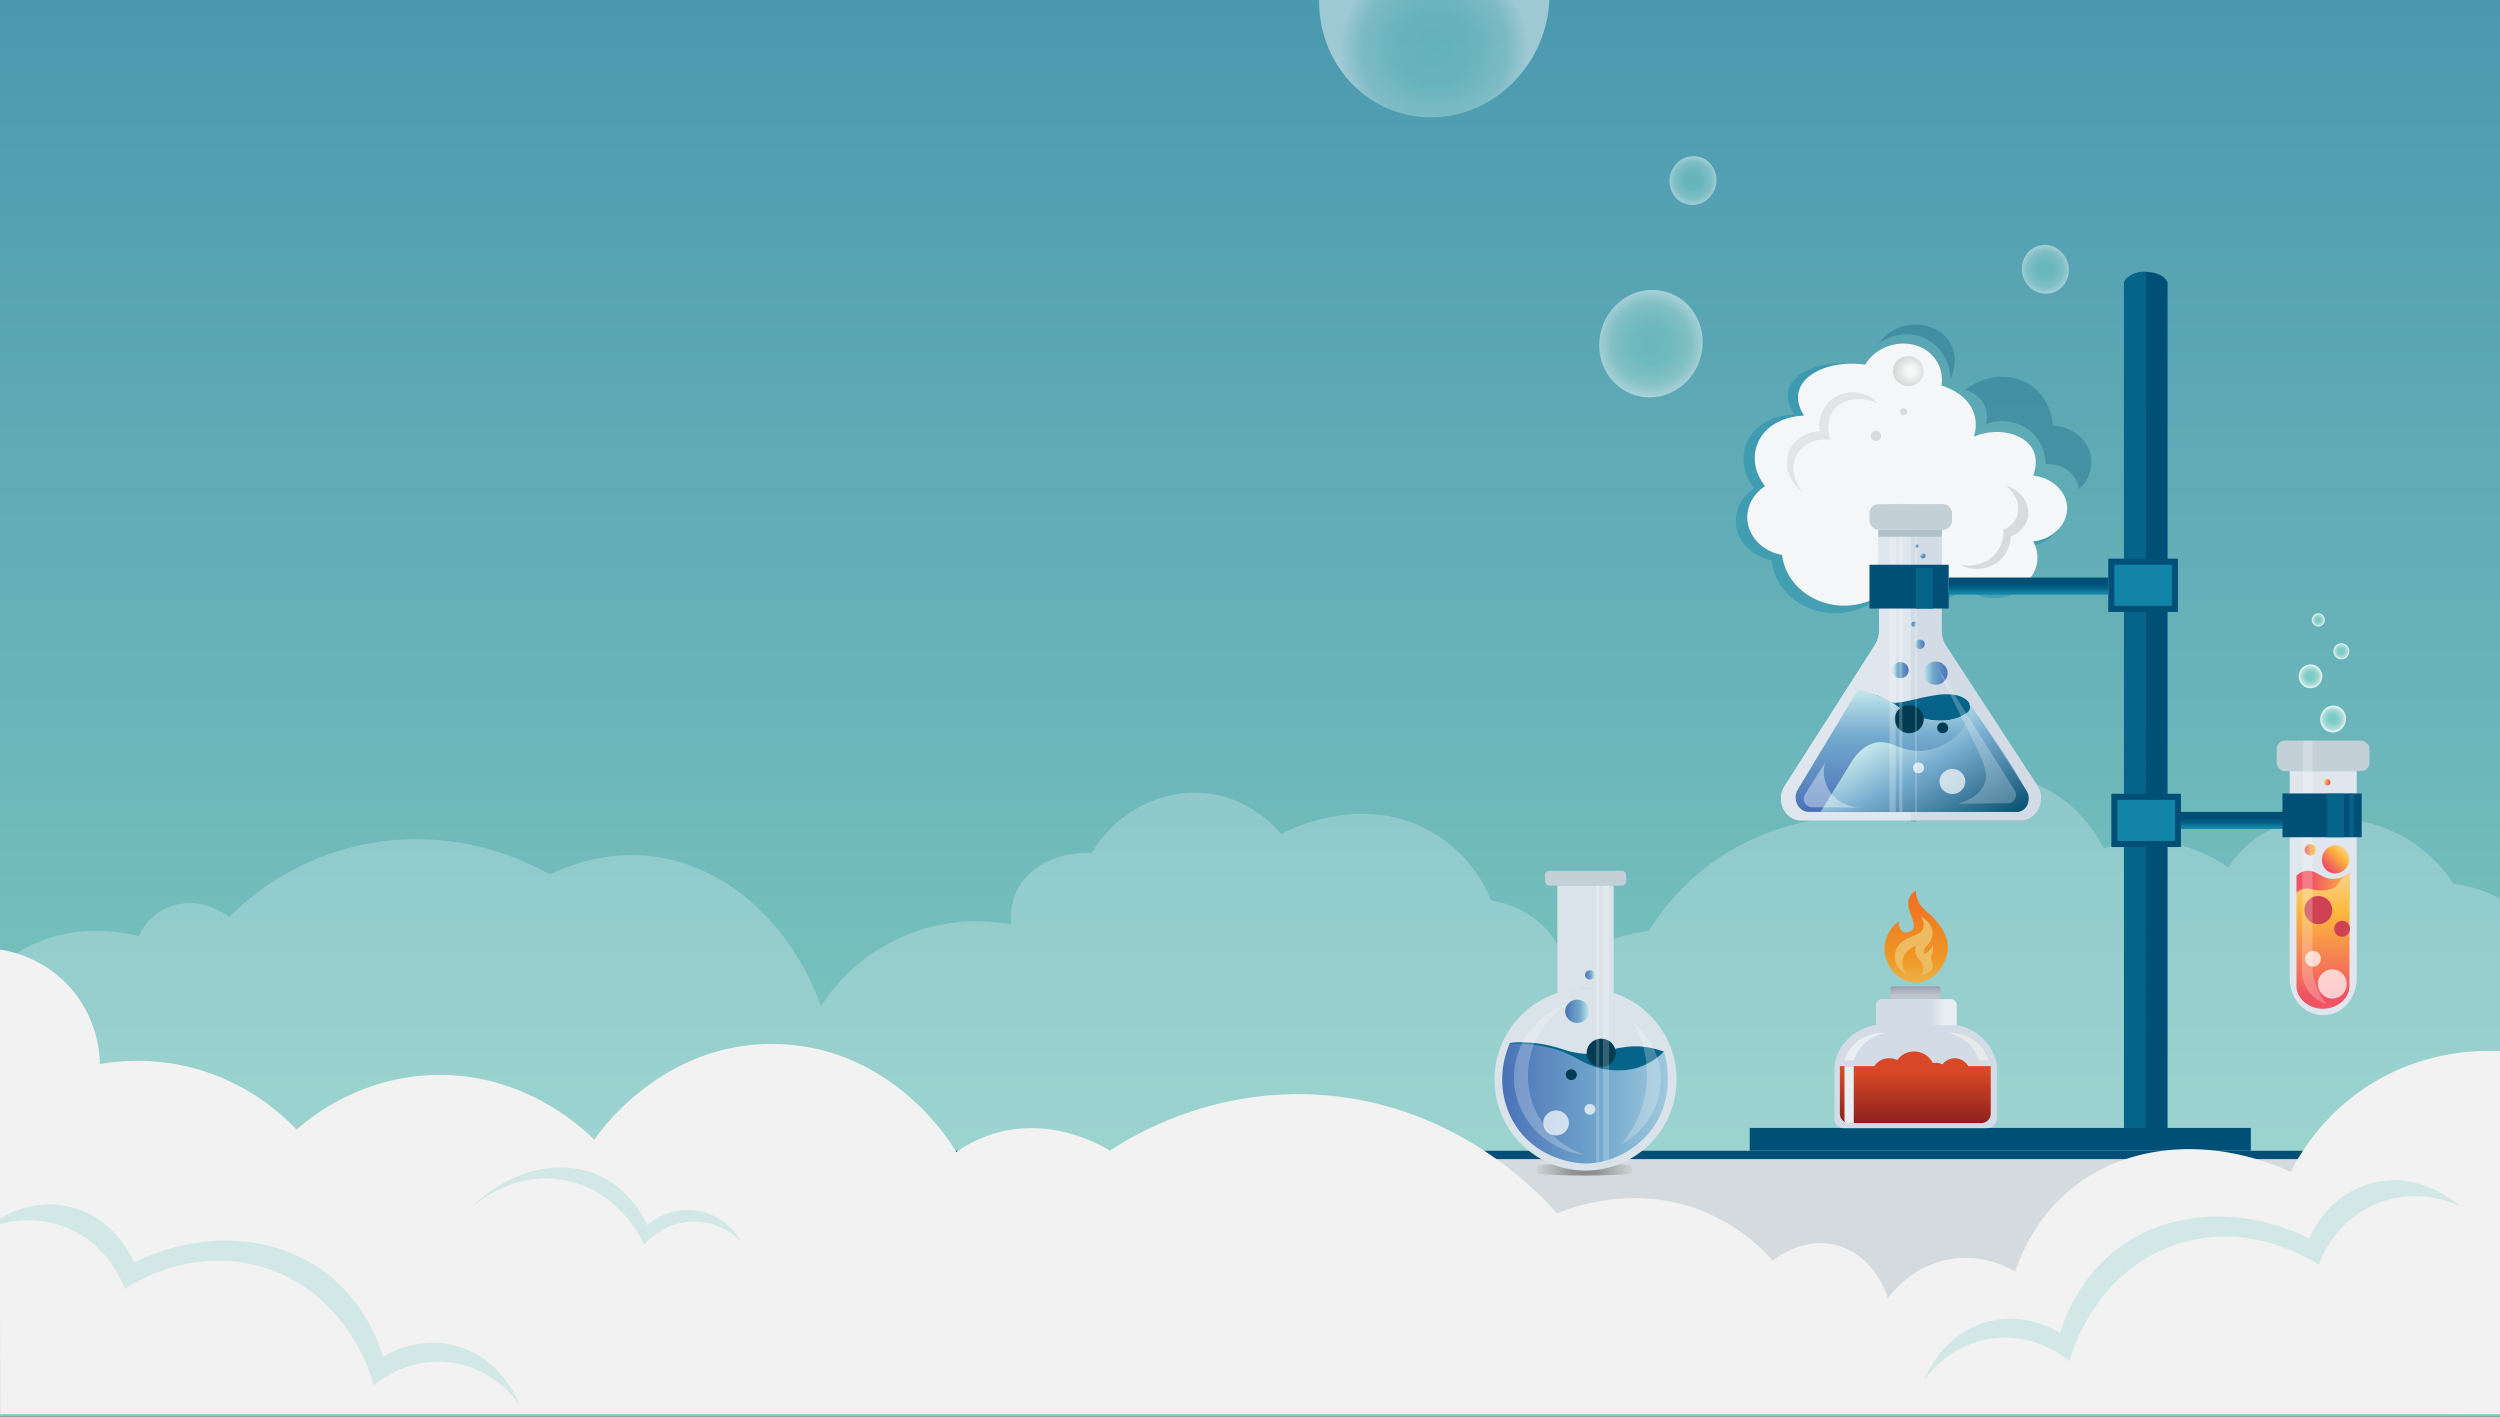 <svg id="Layer_1" data-name="Layer 1" xmlns="http://www.w3.org/2000/svg" xmlns:xlink="http://www.w3.org/1999/xlink" viewBox="0 0 1421.41 805.85"><rect x="0" y="0" width="1421.41" height="805.85" fill="#808080" stroke="none"/><defs><style>.cls-1{fill:none;}.cls-2,.cls-60,.cls-61,.cls-62,.cls-63{opacity:0.92;}.cls-2{fill:url(#linear-gradient);}.cls-3,.cls-9{fill:#1184a8;}.cls-3{opacity:0.4;}.cls-4{opacity:0.23;fill:url(#linear-gradient-2);}.cls-5{fill:#f5f6f7;}.cls-35,.cls-6{fill:#004f77;}.cls-7{fill:#d3dce6;}.cls-8{fill:#06648a;}.cls-10{fill:url(#linear-gradient-3);}.cls-11{fill:url(#linear-gradient-4);}.cls-12{fill:url(#linear-gradient-5);}.cls-13{fill:#edbb61;}.cls-14{fill:url(#linear-gradient-6);}.cls-15{fill:#e9eef3;}.cls-16{clip-path:url(#clip-path);}.cls-17{fill:#dfe6ed;}.cls-18{fill:#d4dadd;}.cls-19{fill:url(#linear-gradient-7);}.cls-20{fill:url(#linear-gradient-8);}.cls-21{fill:#e8e9ea;}.cls-22{fill:url(#linear-gradient-9);}.cls-23,.cls-28,.cls-33,.cls-59{fill:#fff;}.cls-23{opacity:0.7;}.cls-24{fill:#013b51;}.cls-25{fill:url(#linear-gradient-10);}.cls-26{fill:url(#linear-gradient-11);}.cls-27{fill:url(#linear-gradient-12);}.cls-28{opacity:0.24;}.cls-29{fill:url(#linear-gradient-13);}.cls-30{fill:url(#linear-gradient-14);}.cls-31{fill:url(#linear-gradient-15);}.cls-32{fill:#b1c1c9;}.cls-33{opacity:0.38;}.cls-34{fill:url(#linear-gradient-16);}.cls-35{opacity:0.27;}.cls-36,.cls-37{fill:#989899;}.cls-36,.cls-38{opacity:0.3;}.cls-37{opacity:0.19;}.cls-38{fill:url(#radial-gradient);}.cls-39{fill:url(#linear-gradient-17);}.cls-40{fill:url(#linear-gradient-18);}.cls-41{fill:url(#linear-gradient-19);}.cls-42{fill:url(#linear-gradient-20);}.cls-43{fill:#f2f2f2;}.cls-44,.cls-46,.cls-47{opacity:0.28;}.cls-44{fill:url(#linear-gradient-21);}.cls-45{fill:url(#radial-gradient-2);}.cls-46{fill:url(#linear-gradient-22);}.cls-47{fill:url(#linear-gradient-23);}.cls-48{fill:#c3d0d8;}.cls-49{fill:#dae3ea;}.cls-50{fill:url(#linear-gradient-24);}.cls-51{fill:url(#linear-gradient-25);}.cls-52{fill:url(#linear-gradient-26);}.cls-53{fill:#ce4253;}.cls-54{fill:url(#linear-gradient-27);}.cls-55{fill:url(#linear-gradient-28);}.cls-56{fill:url(#linear-gradient-29);}.cls-57{fill:url(#linear-gradient-30);}.cls-58{fill:url(#linear-gradient-31);}.cls-59{opacity:0.2;}.cls-60{fill:url(#radial-gradient-3);}.cls-61{fill:url(#radial-gradient-4);}.cls-62{fill:url(#radial-gradient-5);}.cls-63{fill:url(#radial-gradient-6);}.cls-64,.cls-65,.cls-66,.cls-67{opacity:0.46;}.cls-64{fill:url(#radial-gradient-7);}.cls-65{fill:url(#radial-gradient-8);}.cls-66{fill:url(#radial-gradient-9);}.cls-67{fill:url(#radial-gradient-10);}</style><linearGradient id="linear-gradient" x1="712.64" y1="-0.99" x2="712.64" y2="804.86" gradientUnits="userSpaceOnUse"><stop offset="0" stop-color="#469bb3"/><stop offset="0.8" stop-color="#7dccc6"/></linearGradient><linearGradient id="linear-gradient-2" x1="-1.23" y1="623.88" x2="1427.02" y2="623.88" gradientUnits="userSpaceOnUse"><stop offset="0" stop-color="#469bb3"/><stop offset="0" stop-color="#fff"/></linearGradient><linearGradient id="linear-gradient-3" x1="1066.6" y1="575.46" x2="1112.53" y2="575.46" gradientUnits="userSpaceOnUse"><stop offset="0.68" stop-color="#d3dce6"/><stop offset="0.86" stop-color="#e9eef3"/></linearGradient><linearGradient id="linear-gradient-4" x1="1088.98" y1="638.53" x2="1088.98" y2="606.15" gradientUnits="userSpaceOnUse"><stop offset="0" stop-color="#8d211c"/><stop offset="0.9" stop-color="#d84827"/></linearGradient><linearGradient id="linear-gradient-5" x1="-1827.35" y1="1704.03" x2="-1827.35" y2="1651.69" gradientTransform="translate(-737.85 2210.38) rotate(180)" gradientUnits="userSpaceOnUse"><stop offset="0" stop-color="#f06c24"/><stop offset="0.74" stop-color="#ef9824"/><stop offset="1" stop-color="#ebb24a"/></linearGradient><linearGradient id="linear-gradient-6" x1="1089.07" y1="560.76" x2="1089.07" y2="568.02" gradientUnits="userSpaceOnUse"><stop offset="0" stop-color="#9b9eab"/><stop offset="0.68" stop-color="#bdc4ce"/></linearGradient><clipPath id="clip-path"><path class="cls-1" d="M1012.58,466.44h73.89q0-89.93.08-179.86l-73.63.34Q1012.75,376.68,1012.58,466.44Z"/></clipPath><linearGradient id="linear-gradient-7" x1="1153.32" y1="328.37" x2="1153.32" y2="338.04" gradientUnits="userSpaceOnUse"><stop offset="0.37" stop-color="#004f77"/><stop offset="0.67" stop-color="#06648a"/><stop offset="0.89" stop-color="#1184a8"/></linearGradient><linearGradient id="linear-gradient-8" x1="1269.68" y1="461.61" x2="1269.68" y2="471.28" xlink:href="#linear-gradient-7"/><linearGradient id="linear-gradient-9" x1="1087.03" y1="391.96" x2="1087.03" y2="461.61" gradientUnits="userSpaceOnUse"><stop offset="0" stop-color="#c5e8ec"/><stop offset="0.38" stop-color="#74aacd"/><stop offset="1" stop-color="#4a72b8"/></linearGradient><linearGradient id="linear-gradient-10" x1="220.27" y1="-302.08" x2="222.38" y2="-302.08" gradientTransform="translate(717.08 347.01) rotate(48.15)" xlink:href="#linear-gradient-9"/><linearGradient id="linear-gradient-11" x1="1072.13" y1="418.04" x2="1110.01" y2="483.65" gradientUnits="userSpaceOnUse"><stop offset="0" stop-color="#c5e8ec"/><stop offset="0.38" stop-color="#74aacd"/><stop offset="0.44" stop-color="#6ca1c4"/><stop offset="1" stop-color="#0a5272"/></linearGradient><linearGradient id="linear-gradient-12" x1="-967.76" y1="2050.63" x2="-964.65" y2="2050.63" gradientTransform="translate(-439.77 2029.34) rotate(-162.85)" xlink:href="#linear-gradient-9"/><linearGradient id="linear-gradient-13" x1="1075.77" y1="381.03" x2="1085.19" y2="381.03" xlink:href="#linear-gradient-9"/><linearGradient id="linear-gradient-14" x1="1093.69" y1="382.72" x2="1107.34" y2="382.72" xlink:href="#linear-gradient-9"/><linearGradient id="linear-gradient-15" x1="1088.84" y1="366.3" x2="1094.31" y2="366.3" xlink:href="#linear-gradient-9"/><linearGradient id="linear-gradient-16" x1="226.3" y1="-300.94" x2="229.36" y2="-300.94" gradientTransform="translate(717.08 347.01) rotate(48.15)" xlink:href="#linear-gradient-9"/><radialGradient id="radial-gradient" cx="1090.93" cy="211.01" r="8.51" gradientTransform="translate(-37.26) scale(1.03 1)" gradientUnits="userSpaceOnUse"><stop offset="0" stop-color="#fff"/><stop offset="0.33" stop-color="#f2f2f2"/><stop offset="1" stop-color="#989899"/></radialGradient><linearGradient id="linear-gradient-17" x1="1074.17" y1="601.69" x2="1074.17" y2="607.5" gradientUnits="userSpaceOnUse"><stop offset="0" stop-color="#8d211c"/><stop offset="0" stop-color="#d84827"/></linearGradient><linearGradient id="linear-gradient-18" x1="1088.33" y1="597.82" x2="1088.33" y2="607.5" xlink:href="#linear-gradient-17"/><linearGradient id="linear-gradient-19" x1="1100.6" y1="604.3" x2="1100.6" y2="607.56" xlink:href="#linear-gradient-17"/><linearGradient id="linear-gradient-20" x1="1111.4" y1="601.69" x2="1111.4" y2="607.5" xlink:href="#linear-gradient-17"/><linearGradient id="linear-gradient-21" x1="1094.1" y1="727.86" x2="1398.84" y2="727.86" gradientUnits="userSpaceOnUse"><stop offset="0" stop-color="#469bb3"/><stop offset="0" stop-color="#7dccc6"/></linearGradient><radialGradient id="radial-gradient-2" cx="900.84" cy="664.45" r="26.84" gradientTransform="translate(0 -118) scale(1 1.18)" gradientUnits="userSpaceOnUse"><stop offset="0" stop-color="#8d8d8d"/><stop offset="0.25" stop-color="#919191"/><stop offset="0.81" stop-color="#bfc2c4"/><stop offset="1" stop-color="#ccd1d4"/><stop offset="1" stop-color="#d4dadd"/></radialGradient><linearGradient id="linear-gradient-22" x1="-0.32" y1="741.56" x2="295.15" y2="741.56" xlink:href="#linear-gradient-21"/><linearGradient id="linear-gradient-23" x1="267.63" y1="685.7" x2="421.47" y2="685.7" xlink:href="#linear-gradient-21"/><linearGradient id="linear-gradient-24" x1="906.36" y1="627.28" x2="1000.54" y2="627.28" gradientTransform="matrix(-1, 0, 0, 1, 1854.64, 0)" gradientUnits="userSpaceOnUse"><stop offset="0" stop-color="#9fc8dd"/><stop offset="0.38" stop-color="#74aacd"/><stop offset="1" stop-color="#4a72b8"/></linearGradient><linearGradient id="linear-gradient-25" x1="1305.7" y1="503.32" x2="1335.93" y2="503.32" gradientUnits="userSpaceOnUse"><stop offset="0.28" stop-color="#f05364"/><stop offset="1" stop-color="#fdb93c"/></linearGradient><linearGradient id="linear-gradient-26" x1="1320.82" y1="573.55" x2="1320.82" y2="496.36" gradientUnits="userSpaceOnUse"><stop offset="0.09" stop-color="#f05364"/><stop offset="0.72" stop-color="#fdb93c"/><stop offset="0.98" stop-color="#f9d18a"/></linearGradient><linearGradient id="linear-gradient-27" x1="951.1" y1="574.98" x2="964.75" y2="574.98" gradientTransform="matrix(-1, 0, 0, 1, 1854.64, 0)" xlink:href="#linear-gradient-9"/><linearGradient id="linear-gradient-28" x1="947.93" y1="554.3" x2="953.4" y2="554.3" gradientTransform="matrix(-1, 0, 0, 1, 1854.64, 0)" xlink:href="#linear-gradient-9"/><linearGradient id="linear-gradient-29" x1="-1218.95" y1="2034.09" x2="-1215.3" y2="2034.09" gradientTransform="translate(-439.77 2029.34) rotate(-162.85)" xlink:href="#linear-gradient-26"/><linearGradient id="linear-gradient-30" x1="775.71" y1="-20.66" x2="791.7" y2="-20.66" gradientTransform="translate(788.32 1057.37) rotate(-45)" xlink:href="#linear-gradient-26"/><linearGradient id="linear-gradient-31" x1="1310.3" y1="483.18" x2="1316.71" y2="483.18" xlink:href="#linear-gradient-26"/><radialGradient id="radial-gradient-3" cx="1331.23" cy="370.29" r="4.53" gradientUnits="userSpaceOnUse"><stop offset="0.06" stop-color="#7dccc6"/><stop offset="0.37" stop-color="#84cfc9"/><stop offset="0.77" stop-color="#b4e0dc"/><stop offset="1" stop-color="#fff"/></radialGradient><radialGradient id="radial-gradient-4" cx="1326.51" cy="408.8" r="7.47" xlink:href="#radial-gradient-3"/><radialGradient id="radial-gradient-5" cx="1313.67" cy="384.52" r="6.74" xlink:href="#radial-gradient-3"/><radialGradient id="radial-gradient-6" cx="1318.1" cy="352.47" r="3.7" xlink:href="#radial-gradient-3"/><radialGradient id="radial-gradient-7" cx="938.68" cy="195.38" r="30.01" xlink:href="#radial-gradient-3"/><radialGradient id="radial-gradient-8" cx="815.48" cy="27.63" r="53.92" xlink:href="#radial-gradient-3"/><radialGradient id="radial-gradient-9" cx="962.56" cy="102.66" r="13.62" xlink:href="#radial-gradient-3"/><radialGradient id="radial-gradient-10" cx="1162.89" cy="713.07" r="13.62" gradientTransform="matrix(1, 0, 0, -1, 0, 866.21)" xlink:href="#radial-gradient-3"/></defs><title>home-bg</title><rect class="cls-2" x="-1.49" y="-0.99" width="1428.26" height="805.85"/><path class="cls-3" d="M1020.07,235.71c-1.5,0-15.57.32-23.73,10.69-7,8.91-6.72,21.52,1,31.17-8,5.33-11.9,14.4-9.89,23.16,2,8.92,9.84,15.94,19.77,17.81,1.59,14.5,13.29,26.41,28.67,29.39,14.13,2.74,29-2.52,37.57-13.36a38.55,38.55,0,0,0,24.72,7.12,37.54,37.54,0,0,0,19.77-7.12c9.54,7.53,23.53,7.15,31.64,0a19.38,19.38,0,0,0,4-24c12.18-1.45,20.77-11.2,19.77-21.37-0.88-9-9.09-16.62-19.77-17.81,0.55-1.52,3.56-10.22-1-16.92-5.4-7.95-19.8-10.65-32.71-3a26.74,26.74,0,0,0-.9-17.52c-5-12-17.16-15.58-18.79-16,1.15-8.6-4.13-16.71-12.5-19.76-9.77-3.57-21.89.43-27,9.64-22-4.36-39.87,2.7-43.52,12.79C1016.55,222.11,1014.93,227.57,1020.07,235.71Z"/><path class="cls-4" d="M1427,806.84H-1.23V550A76.72,76.72,0,0,1,14.56,539C44.14,523.29,74,531,78.93,532.38a31.09,31.09,0,0,1,22-18.16c16.58-3.65,28.64,6.78,29.28,7.35a149.94,149.94,0,0,1,91.67-43.72,153.7,153.7,0,0,1,90.75,19.38c12-5.78,32.67-13.33,57.56-10.44,42.57,4.94,79.57,38.32,96.56,85.22a105.67,105.67,0,0,1,108.21-46.39A34.73,34.73,0,0,1,579.46,504c7.6-12.61,23.63-19.85,41.23-19,13.74-23.18,39.44-36.56,64.88-34,24.83,2.55,39.64,19.33,42.9,23.21,2.53-1.42,42-22.63,81.13-3.55a78.58,78.58,0,0,1,38.22,41.4,54.22,54.22,0,0,1,27.28,12.33,44.57,44.57,0,0,1,14.72,25.14,86.49,86.49,0,0,1,16.72-11,91.26,91.26,0,0,1,30.94-9.15,134.89,134.89,0,0,1,60.09-52.76c41.67-18.75,80.17-11.63,91.48-9.13,3.18-5.17,13.66-20.59,33.06-25.23,26.1-6.24,58.64,9.32,74,40.1a80.72,80.72,0,0,1,29-3.8,79.66,79.66,0,0,1,41.89,14.62,59.44,59.44,0,0,1,15.3-16.2c29.38-21.14,68.51-8.07,71.27-7.1a82.93,82.93,0,0,1,41.58,32.76c2.68,0.26,18.38,2,31.92,12.09V806.84Z"/><path class="cls-5" d="M1025.73,236.34c-1.46,0-15.18.31-23.13,10.22-6.83,8.52-6.55,20.59,1,29.82-7.83,5.1-11.6,13.77-9.64,22.15,2,8.53,9.59,15.24,19.28,17,1.55,13.87,13,25.26,28,28.12,13.78,2.62,28.24-2.41,36.63-12.78a38.06,38.06,0,0,0,24.1,6.82,37,37,0,0,0,19.28-6.82c9.3,7.2,22.93,6.84,30.84,0a18.29,18.29,0,0,0,3.86-23c11.88-1.39,20.25-10.71,19.28-20.45-0.86-8.61-8.86-15.9-19.28-17,0.63-1.58,3.59-9.48-1-16.19-5.41-8-19.46-11.39-32.77-6a20.52,20.52,0,0,0,0-13.63c-4.07-11.23-16.92-15-18.31-15.34a20.36,20.36,0,0,0-12.53-22.15c-10.67-4.45-24.73-.29-30.84,10.22-19-2.68-34.47,4.65-37.59,14.48C1022.36,223.36,1020.94,228.81,1025.73,236.34Z"/><path class="cls-6" d="M1207.61,642.86V160.67c1.12-3.54,6.44-6.11,12.52-6.07s11.16,2.59,12.27,6.07V642.86h-24.78Z"/><path class="cls-7" d="M1068,301.21c-0.54-.27-4.18-2.18-4.85-6.13a8.77,8.77,0,0,1,1.15-5.72l0.09-.15c2.05-3.32,19.69-2.71,22.2-2.63,14.72,0.47,19.39-1,21.91,2.46a8.18,8.18,0,0,1,.92,7,8.47,8.47,0,0,1-5.35,5.13v57.68a15.09,15.09,0,0,0,2.41,8.23l51.81,79.34c5.47,8.37,0,20-9.44,20H1024c-9.2,0-14.6-11.3-9.33-19.53l51.24-80a16.17,16.17,0,0,0,2.51-8.83Z"/><path class="cls-8" d="M1207.61,642.86V160.67a11.09,11.09,0,0,1,3.25-3.69,14.36,14.36,0,0,1,9.36-2.4q-0.11,244.14-.21,488.28h-12.39Z"/><rect class="cls-6" x="1198.7" y="317.63" width="39.59" height="30.3"/><rect class="cls-9" x="1202.13" y="321.1" width="32.72" height="23.35"/><rect class="cls-6" x="994.84" y="641.3" width="284.9" height="17.46"/><path class="cls-7" d="M1066.6,582.78h45a6.24,6.24,0,0,1,1.17.11,29.06,29.06,0,0,1,14.55,7.43,27.64,27.64,0,0,1,6.92,10.64,20.51,20.51,0,0,1,1.19,7v27.6a6,6,0,0,1-6.05,5.88h-81.13a5.16,5.16,0,0,1-5.23-5.09V608.61a24.06,24.06,0,0,1,4.49-14.2,28.75,28.75,0,0,1,2.57-3.06,30.53,30.53,0,0,1,15.18-8.42A6.14,6.14,0,0,1,1066.6,582.78Z"/><path class="cls-10" d="M1066.6,582.78V571.51a3.54,3.54,0,0,1,3.58-3.48h38.9a3.4,3.4,0,0,1,3.45,3.35v11.51Z"/><path class="cls-11" d="M1046.07,606.15h85.81v27a5.4,5.4,0,0,1-5.42,5.37h-75.11a5.25,5.25,0,0,1-5.27-5.22V606.15Z"/><path class="cls-12" d="M1102.17,552.34a17,17,0,0,1-13.36,6.34,16.77,16.77,0,0,1-12.43-6.34c-0.72-.85-6.74-8.1-4.34-17.37a20,20,0,0,1,7.86-11.32,5.32,5.32,0,0,0,1.85,6.05,5,5,0,0,0,5.69-1.06c3.21-3.82-5-11.84-1.63-18.69a9.55,9.55,0,0,1,3.39-3.6,16.34,16.34,0,0,0,1.22,5.53c1.85,4.33,4.89,6.2,7.6,8.72,0.59,0.54,8,7.44,9.27,15.52C1107.7,538,1108.23,544.34,1102.17,552.34Z"/><path class="cls-13" d="M1098.46,550.74a5,5,0,0,0,.43-2.94c-0.23-1.27-.87-1.46-1.08-2.63s0.41-2,.87-3.57a10.5,10.5,0,0,0,.22-4.52,9.4,9.4,0,0,1-1.62,2.94,9.78,9.78,0,0,1-3.35,2.63,6.14,6.14,0,0,1,.22-2.84c0.56-1.69,1.69-2.4,2.59-3.47a9.84,9.84,0,0,0,2-6.52c-0.21-5.21-6-8.43-6.52-8.73,1.83,3.11,1.73,5.17,1.3,6.47-1.73,5.31-10.86,4.23-14.77,11.12a10.79,10.79,0,0,0-1.3,7.18c0.94,4.9,5.45,7.43,6.32,7.89a10.51,10.51,0,0,1-1.68-9c1.57-5.24,6.79-6.86,7.17-7a8.74,8.74,0,0,0,.28,5.41c1,2.47,2.86,3,3.62,5.29,0.41,1.22.56,3.09-.75,5.84C1092.63,554.28,1097,553.86,1098.46,550.74Z"/><path class="cls-14" d="M1076.27,560.76h25.62a1.39,1.39,0,0,1,1.39,1.39V568a0,0,0,0,1,0,0h-28.43a0,0,0,0,1,0,0v-5.85A1.41,1.41,0,0,1,1076.27,560.76Z"/><path class="cls-15" d="M1048.71,606.15V637a1.55,1.55,0,0,0,1.57,1.53h3.7V606.15h-5.27Z"/><g class="cls-16"><path class="cls-17" d="M1068,301.21c-0.54-.27-4.18-2.18-4.85-6.13a8.82,8.82,0,0,1,1.24-5.87c2.21-3.61,6.69-4,22.13-4,15.83,0,19.94.44,22,3.86a9.25,9.25,0,0,1,.92,7,8.47,8.47,0,0,1-5.35,5.13v57.68a15.09,15.09,0,0,0,2.41,8.23l51.81,79.34c5.47,8.37,0,20-9.44,20H1024c-9.2,0-14.6-11.3-9.33-19.53l51.24-80a16.17,16.17,0,0,0,2.51-8.83Z"/></g><path class="cls-15" d="M1048.71,602.88H1054a22.69,22.69,0,0,1,5.56-9.12,24,24,0,0,1,12.14-6.44,23.11,23.11,0,0,0-15,4.29A21.78,21.78,0,0,0,1048.71,602.88Z"/><rect class="cls-18" x="-25.19" y="654.28" width="1424.6" height="149.65" transform="translate(1374.22 1458.2) rotate(-180)"/><rect class="cls-19" x="1107.94" y="328.37" width="90.76" height="9.67"/><rect class="cls-6" x="1200.42" y="451.29" width="39.59" height="30.3"/><rect class="cls-9" x="1203.86" y="454.77" width="32.72" height="23.35"/><rect class="cls-6" x="0.66" y="654.28" width="1424.3" height="4.74"/><rect class="cls-20" x="1240.01" y="461.61" width="59.33" height="9.67"/><path class="cls-21" d="M1130.5,602.88h-5.27a22.69,22.69,0,0,0-5.56-9.12,24,24,0,0,0-12.14-6.44,23.11,23.11,0,0,1,15,4.29A21.78,21.78,0,0,1,1130.5,602.88Z"/><path class="cls-8" d="M1059.34,394a41.46,41.46,0,0,1,8.14,1.7c7.13,2.26,10.29,5.43,14.57,8,10.4,6.35,26,8.61,35.45,2.16a5.19,5.19,0,0,0,2.22-1.79c1-1.79.07-4-.06-4.29-0.37-.87-3.06-4.2-9.85-4.91-12.23-1.28-30.26,6.74-34.66,4.2a43,43,0,0,0-3.87-2s-1.43-.68-2.83-1.19A33.25,33.25,0,0,0,1059.34,394Z"/><path class="cls-22" d="M1056.44,392l-34,56.5c-3.7,5.45-.11,13.15,6.14,13.15h117.92a6.74,6.74,0,0,0,6.17-4.21c0.79-1.8.75-4.23-.84-7.84-4.87-11.07-30.14-46.87-32.12-49.67a4.48,4.48,0,0,1,.41,1.58,4.54,4.54,0,0,1-.38,2.15,5.93,5.93,0,0,1-2.53,2.62,20.61,20.61,0,0,1-6.43,2.64,40.19,40.19,0,0,1-13.35.55,51.7,51.7,0,0,1-14-5c-6-3.2-8.42-5.34-14.59-8.21A61,61,0,0,0,1056.44,392Z"/><ellipse class="cls-23" cx="1093.26" cy="433.73" rx="3.94" ry="3.83"/><ellipse class="cls-24" cx="1085.53" cy="408.87" rx="8.25" ry="8.02"/><ellipse class="cls-24" cx="1104.55" cy="413.82" rx="3.15" ry="3.06"/><path class="cls-25" d="M1089,309.57a1.09,1.09,0,0,1,1.51.08,1,1,0,0,1-.08,1.47A1.09,1.09,0,0,1,1089,311,1,1,0,0,1,1089,309.57Z"/><path class="cls-26" d="M1119.68,399.89l32.84,50.17a8.56,8.56,0,0,1-.29,8.27,7.32,7.32,0,0,1-5,3.28H1035.48a0.17,0.17,0,0,1-.13-0.26l17.09-27.82c2.45-3.94,6.49-9,12.58-10.9,9.8-3.08,14.79,5.13,28,4.28l1.16-.09c1.31-.12,13.11-1.48,21.12-11.59,0,0,4.38-5.54,4.86-11a12.1,12.1,0,0,0-.13-3A10.18,10.18,0,0,0,1119.68,399.89Z"/><path class="cls-27" d="M1089.78,355.37a1.56,1.56,0,0,1-1.95,1,1.5,1.5,0,0,1-1-1.89,1.56,1.56,0,0,1,1.95-1A1.5,1.5,0,0,1,1089.78,355.37Z"/><ellipse class="cls-23" cx="1090.8" cy="436.59" rx="3.15" ry="3.06"/><rect class="cls-28" x="1088.88" y="303.18" width="0.88" height="160.4"/><ellipse class="cls-29" cx="1080.48" cy="381.03" rx="4.71" ry="4.58"/><ellipse class="cls-30" cx="1100.52" cy="382.72" rx="6.82" ry="6.63"/><ellipse class="cls-31" cx="1091.57" cy="366.3" rx="2.74" ry="2.66"/><rect class="cls-28" x="1074.29" y="301.21" width="3.53" height="160.4"/><rect class="cls-28" x="1079.86" y="301.21" width="1.76" height="160.4"/><path class="cls-28" d="M1101.33,379.17l44.24,70.32a4.75,4.75,0,0,1-4.13,7.23l-28.18.24c4.82-1.43,11.86-4.37,14.72-10.58,3.35-7.27-.92-14.91-10.88-34.85C1113.72,404.77,1108.19,393.58,1101.33,379.17Z"/><polygon class="cls-32" points="1067.96 301.21 1104.03 301.21 1104.03 305.15 1068 305.15 1067.96 301.21"/><path class="cls-33" d="M1037.72,433.53l-11.46,18.2a4.75,4.75,0,0,0,4.13,7.23l28.18,0.24c-0.77,0-11.86.09-18.1-8.92A20.54,20.54,0,0,1,1037.72,433.53Z"/><rect class="cls-6" x="1062.93" y="321.1" width="45.02" height="24.89"/><rect class="cls-8" x="1089.28" y="322.97" width="9.63" height="23.02"/><ellipse class="cls-23" cx="1110.05" cy="444.32" rx="7.33" ry="7.12"/><path class="cls-34" d="M1092.22,314.83a1.59,1.59,0,0,1,2.2.12,1.48,1.48,0,0,1-.12,2.14,1.59,1.59,0,0,1-2.2-.12A1.48,1.48,0,0,1,1092.22,314.83Z"/><path class="cls-35" d="M1117.29,221.78a16.41,16.41,0,0,1,10.27,7.28,15.5,15.5,0,0,1,1.62,12,25.93,25.93,0,0,1,25.32,4.13c8.48,7.09,8.56,17.26,8.55,18.76a18.36,18.36,0,0,1,13.32,4.08,17,17,0,0,1,5.67,10,19.24,19.24,0,0,0,3.9-4.4,20.48,20.48,0,0,0,2-17.46c-2.79-7.95-11-13.63-20.71-14.21-0.08-1.43-1.13-15.93-13.72-23.59C1142.69,211.86,1128,213.09,1117.29,221.78Z"/><path class="cls-35" d="M1109,215.33c0.51-1,5.28-11-.16-20.38-5.18-8.9-16.27-11.48-24.58-10a26,26,0,0,0-16.12,10.28c1.13-.81,11.09-7.71,22.84-4.19C1101.26,194.09,1108.63,203.87,1109,215.33Z"/><path class="cls-36" d="M1140.46,276.11c8.7,2.62,13.84,10.46,12.63,17.65-1.29,7.66-9.21,11.14-9.82,11.39,0,1.19-.51,9.31-7.48,14.52a20.58,20.58,0,0,1-21.51,1.43c0.47,0.11,12,2.51,19.64-5.52a19.55,19.55,0,0,0,5.14-14.37,14.3,14.3,0,0,0,7.48-7C1149.05,288.48,1146.73,281,1140.46,276.11Z"/><path class="cls-37" d="M1025.19,279.92c-8.63-6.11-11.41-16.84-7.25-24.79,3.06-5.86,9.58-9.61,16.83-10a18.45,18.45,0,0,1,9.82-20,19.54,19.54,0,0,1,23,4.09,24.55,24.55,0,0,0-7.85-2.11c-2.18-.22-10.24-0.91-15.65,4.32-4.63,4.47-5.85,11.84-3.26,18.7-0.56-.09-10.9-1.64-17.1,5.33C1018.14,261.78,1018.33,272.4,1025.19,279.92Z"/><path class="cls-36" d="M1081,232.66a2.05,2.05,0,0,1,2.84.15,1.92,1.92,0,0,1-.16,2.76,2.05,2.05,0,0,1-2.84-.15A1.92,1.92,0,0,1,1081,232.66Z"/><path class="cls-36" d="M1064.64,245.72a3,3,0,0,1,4.12.22,2.78,2.78,0,0,1-.23,4,3,3,0,0,1-4.12-.22A2.78,2.78,0,0,1,1064.64,245.72Z"/><path class="cls-38" d="M1079.14,204.67a8.94,8.94,0,0,1,12.37.66,8.35,8.35,0,0,1-.68,12,8.94,8.94,0,0,1-12.37-.66A8.35,8.35,0,0,1,1079.14,204.67Z"/><path class="cls-39" d="M1083.36,607.5H1065a9.7,9.7,0,0,1,9.19-5.81,10.07,10.07,0,0,1,8.51,4.45A7.7,7.7,0,0,1,1083.36,607.5Z"/><path class="cls-40" d="M1100,607.5h-23.36a7.59,7.59,0,0,1,.36-1.36,11.85,11.85,0,0,1,22.46-.48A7.16,7.16,0,0,1,1100,607.5Z"/><path class="cls-41" d="M1107,607.56h-12.77a5.51,5.51,0,0,1,1.81-1.85,7.9,7.9,0,0,1,4.57-1.41,7.35,7.35,0,0,1,6.16,2.95A0.79,0.79,0,0,1,1107,607.56Z"/><path class="cls-42" d="M1119.66,607.5h-16.53a0.39,0.39,0,0,1,.14-0.31A8.77,8.77,0,0,1,1119.66,607.5Z"/><path class="cls-43" d="M-0.64,539.78L0.22,803.92H1426.77V635.05L1426.33,598c-11.28-1-46.18-2.61-80.54,19.79a126.38,126.38,0,0,0-43.36,48.51c-43.63-19.83-91.55-16.9-124,9-19.54,15.58-28.54,35.53-32.7,47.72-4-2.35-21.52-12.11-43.06-5.67-16.23,4.85-25.81,16.24-29.28,20.79-0.8-2.63-6.62-20.77-24.11-28.35-21.61-9.38-40.51,6.26-41.38,7a106.14,106.14,0,0,0-40.06-28.29c-38.62-15.33-73.84-2.17-82.59,1.39-9.33-10.63-56.84-62.55-135.51-67.43-59.94-3.72-103.73,22-118.66,31.72-6.95-4.11-33.08-18.43-63.59-10.31A75.07,75.07,0,0,0,543.69,655C542,652,509.3,596,442.91,593.64c-66.55-2.32-103.15,51.58-105,54.4-5.8-5.82-38.8-37.84-90.16-36.84-43,.84-71.51,24.29-79.18,31.05a125.6,125.6,0,0,0-57.3-34.62A124.7,124.7,0,0,0,56.8,605a67.8,67.8,0,0,0-15.53-41.92C25.44,544.12,4.46,540.51-.64,539.78Z"/><path class="cls-44" d="M1094.1,784.63c0.87-2.31,10.47-26.62,36.48-33.26,20.92-5.34,37.65,4.52,40.78,6.44,3.21-10.36,11.73-32.3,33.26-48.29,29.51-21.9,71.4-23.63,108.38-5.37,1.15-2.79,10.43-24.22,34.34-31.12,28.37-8.18,50.45,11.88,51.51,12.88-3.36-1.63-23.21-10.84-46.14-2.15-24.8,9.41-33.21,32.18-34.34,35.41-4.17-2.82-38.71-25.36-80.48-11.8-47.7,15.48-60.44,63.6-61.16,66.53-2.63-2.23-19.65-16.17-44-12.88C1108.75,764.28,1096.1,781.77,1094.1,784.63Z"/><ellipse class="cls-45" cx="900.84" cy="664.96" rx="37.84" ry="3.41"/><path class="cls-46" d="M-0.3,696.12a58.7,58.7,0,0,1,36.85,1.35c24.8,9.4,33.2,32.18,34.33,35.41,4.17-2.83,38.71-25.36,80.48-11.81,47.7,15.48,60.44,63.6,61.16,66.53,2.63-2.23,19.65-16.17,44-12.88,24,3.25,36.62,20.74,38.63,23.61-0.87-2.31-10.47-26.62-36.49-33.26-20.91-5.34-37.65,4.51-40.77,6.43-3.22-10.35-11.73-32.3-33.27-48.28-29.51-21.9-71.39-23.64-108.37-5.37-1.15-2.78-10.44-24.22-34.34-31.12-17.73-5.11-33,.81-42.23,6.21Z"/><path class="cls-47" d="M267.63,687.09c2.42-2.3,22.61-20.77,51.4-16.4,32.89,5,46.41,35.12,47.2,37,1.48-1.74,11.12-12.7,27.41-13.17,16-.46,26.2,9.63,27.83,11.29-0.82-1.42-9.72-16.3-27.47-17.84-14.26-1.24-24.16,7-26,8.6-2.92-6.2-10.77-20.52-27-28C318.37,658,288.71,665.19,267.63,687.09Z"/><rect class="cls-48" x="1062.93" y="286.69" width="46.92" height="14.52" rx="5.02" ry="5.02"/><rect class="cls-48" x="878.4" y="495.06" width="46.16" height="8.49" rx="2.56" ry="2.56" transform="translate(1802.95 998.61) rotate(-180)"/><path class="cls-49" d="M885.46,565a45.75,45.75,0,0,1,32,0V503.55h-32V565Z"/><circle class="cls-49" cx="901.48" cy="613.8" r="51.75"/><path class="cls-50" d="M863.91,643c14.19,18.43,36.35,18.52,37.93,18.5,0.69,0,1.36,0,2-.07l0.88-.06q1.41-.11,2.76-0.3c0.59-.08,1.18-0.17,1.76-0.28s1.38-.26,2-0.41c1.21-.28,2.39-0.61,3.53-1A50.44,50.44,0,0,0,938.52,643c15.35-19.8,8.18-43.13,7.52-45.14-8.76,7.84-16.32,9.91-21.44,10.43a28.68,28.68,0,0,1-9.75-.66c-1.19-.27-2.36-0.61-3.53-1-0.68-.23-1.37-0.48-2-0.73l-1.76-.7q-1.36-.55-2.76-1.17l-0.88-.39c-7.41-3.26-15.88-7.36-28.5-9.44A93.47,93.47,0,0,0,858.5,593C851.1,609.79,853.12,629,863.91,643Z"/><path class="cls-8" d="M946,597.91a36.18,36.18,0,0,1-14.43,9,37.63,37.63,0,0,1-15.15,1.49c-16.55-1.34-19.37-9.35-37.43-13.21-11.19-2.39-20.6-1.53-20.59-2s5.29-.7,10.23-0.46a73.11,73.11,0,0,1,13.41,2c7.16,1.72,8,2.78,13.78,3.73a43.32,43.32,0,0,0,9.13.75c7.42-.27,8.93-2.58,18.41-3.79a42.93,42.93,0,0,1,8.46-.48A49.66,49.66,0,0,1,946,597.91Z"/><rect class="cls-48" x="1294.45" y="421.09" width="52.71" height="17.34" rx="4.7" ry="4.7"/><path class="cls-17" d="M1339.95,556.1c0,7.54-3.57,14.68-9.63,18.39a17.84,17.84,0,0,1-18.69.1c-6.15-3.68-9.79-10.89-9.79-18.5V438.43h38.11V556.1Z"/><path class="cls-51" d="M1335.93,496.36c-4.29,3-7.7,3.5-10.12,3.34-6.12-.39-9.15-5.29-14.61-4.57a10.15,10.15,0,0,0-5.5,2.74v9.52l30.19,4.19Z"/><path class="cls-52" d="M1305.71,507.39a9.61,9.61,0,0,1,4.09-2c3.31-.71,4.94.78,9.31,0.84,1.7,0,5.69.08,8.49-1.87,2.13-1.48,1.79-2.9,4.62-5.43a19.08,19.08,0,0,1,3.71-2.57q-0.06,32-.13,64c0.15,7.44-7.19,13.44-15.59,13.18-8-.24-14.65-6.1-14.5-13.18v-53Z"/><ellipse class="cls-53" cx="1318.12" cy="517.46" rx="7.94" ry="8.02"/><ellipse class="cls-24" cx="910.38" cy="598.57" rx="8.25" ry="8.02"/><ellipse class="cls-24" cx="893.37" cy="611.03" rx="3.15" ry="3.06"/><ellipse class="cls-23" cx="903.98" cy="630.74" rx="3.15" ry="3.06"/><ellipse class="cls-54" cx="896.72" cy="574.98" rx="6.82" ry="6.63"/><ellipse class="cls-55" cx="903.98" cy="554.3" rx="2.74" ry="2.66"/><ellipse class="cls-23" cx="884.72" cy="638.47" rx="7.33" ry="7.12"/><ellipse class="cls-53" cx="1331.63" cy="528.07" rx="4.49" ry="4.54"/><path class="cls-56" d="M1324.91,445.28a1.82,1.82,0,0,1-2.28,1.21,1.84,1.84,0,0,1-1.2-2.3,1.82,1.82,0,0,1,2.28-1.21A1.84,1.84,0,0,1,1324.91,445.28Z"/><ellipse class="cls-23" cx="1315.06" cy="545.11" rx="4.49" ry="4.54"/><path class="cls-57" d="M1322.34,494.36a8.26,8.26,0,0,1,.15-11.36,7.53,7.53,0,0,1,10.93-.16,8.26,8.26,0,0,1-.15,11.36A7.53,7.53,0,0,1,1322.34,494.36Z"/><ellipse class="cls-58" cx="1313.51" cy="483.18" rx="3.2" ry="3.23"/><path class="cls-23" d="M1334.22,560.49a8.17,8.17,0,0,1-9.13,7.2,8.36,8.36,0,0,1-7.19-9.28,8.17,8.17,0,0,1,9.13-7.2A8.36,8.36,0,0,1,1334.22,560.49Z"/><path class="cls-28" d="M1309.51,421.09h5.28V549.5a33.87,33.87,0,0,0,1.61,9.61,35.56,35.56,0,0,0,6.5,11.79,20.83,20.83,0,0,1-9.26-5.94,20.49,20.49,0,0,1-4.75-15.66Q1309.2,485.2,1309.51,421.09Z"/><rect class="cls-6" x="1297.74" y="451.13" width="45.02" height="24.89"/><rect class="cls-8" x="1323.1" y="451.29" width="9.63" height="24.73"/><rect class="cls-8" x="1335.79" y="451.21" width="2.41" height="24.73"/><path class="cls-28" d="M892.74,570.18c-19.48,6.09-32.5,24.17-31.94,43.65,0.62,21.58,17.77,40.25,40.39,42.82A47.6,47.6,0,0,1,892.74,570.18Z"/><path class="cls-59" d="M911.32,503.39V660.48c1.21-.27,2.39-0.58,3.53-0.91V503.39h-3.53Z"/><path class="cls-59" d="M907.51,503.39V661.14c0.59-.08,1.18-0.16,1.76-0.27V503.39h-1.76Z"/><path class="cls-28" d="M928.69,581.46c1.71,1.39,16.26,13.66,15.57,33.7a42,42,0,0,1-22.61,35.47A60.48,60.48,0,0,0,928.69,581.46Z"/><path class="cls-60" d="M1335.53,371.63a4.5,4.5,0,0,1-5.63,3,4.56,4.56,0,0,1-3-5.69,4.5,4.5,0,0,1,5.63-3A4.56,4.56,0,0,1,1335.53,371.63Z"/><path class="cls-61" d="M1321.26,414.26a7.83,7.83,0,0,1,.15-10.76,7.13,7.13,0,0,1,10.36-.15,7.83,7.83,0,0,1-.15,10.76A7.13,7.13,0,0,1,1321.26,414.26Z"/><ellipse class="cls-62" cx="1313.67" cy="384.52" rx="6.7" ry="6.77"/><path class="cls-63" d="M1321.61,353.57A3.67,3.67,0,0,1,1317,356a3.72,3.72,0,0,1-2.43-4.65,3.67,3.67,0,0,1,4.6-2.45A3.72,3.72,0,0,1,1321.61,353.57Z"/><path class="cls-64" d="M917.58,217.3c-11.33-11.77-11.06-31.13.59-43.24s30.28-12.38,41.61-.61,11.06,31.13-.59,43.24S928.91,229.07,917.58,217.3Z"/><path class="cls-65" d="M861.14,46.05c-25.94,27-67.41,27.57-92.63,1.37C753.25,31.55,747.43,9.5,751-11.41H880.52A71.21,71.21,0,0,1,861.14,46.05Z"/><path class="cls-66" d="M953,112.61A14.27,14.27,0,0,1,953.25,93a13,13,0,0,1,18.89-.28,14.27,14.27,0,0,1-.27,19.62A13,13,0,0,1,953,112.61Z"/><path class="cls-67" d="M1153.32,143.19a14.27,14.27,0,0,0,.27,19.62,13,13,0,0,0,18.89.28,14.27,14.27,0,0,0-.27-19.62A13,13,0,0,0,1153.32,143.19Z"/></svg>